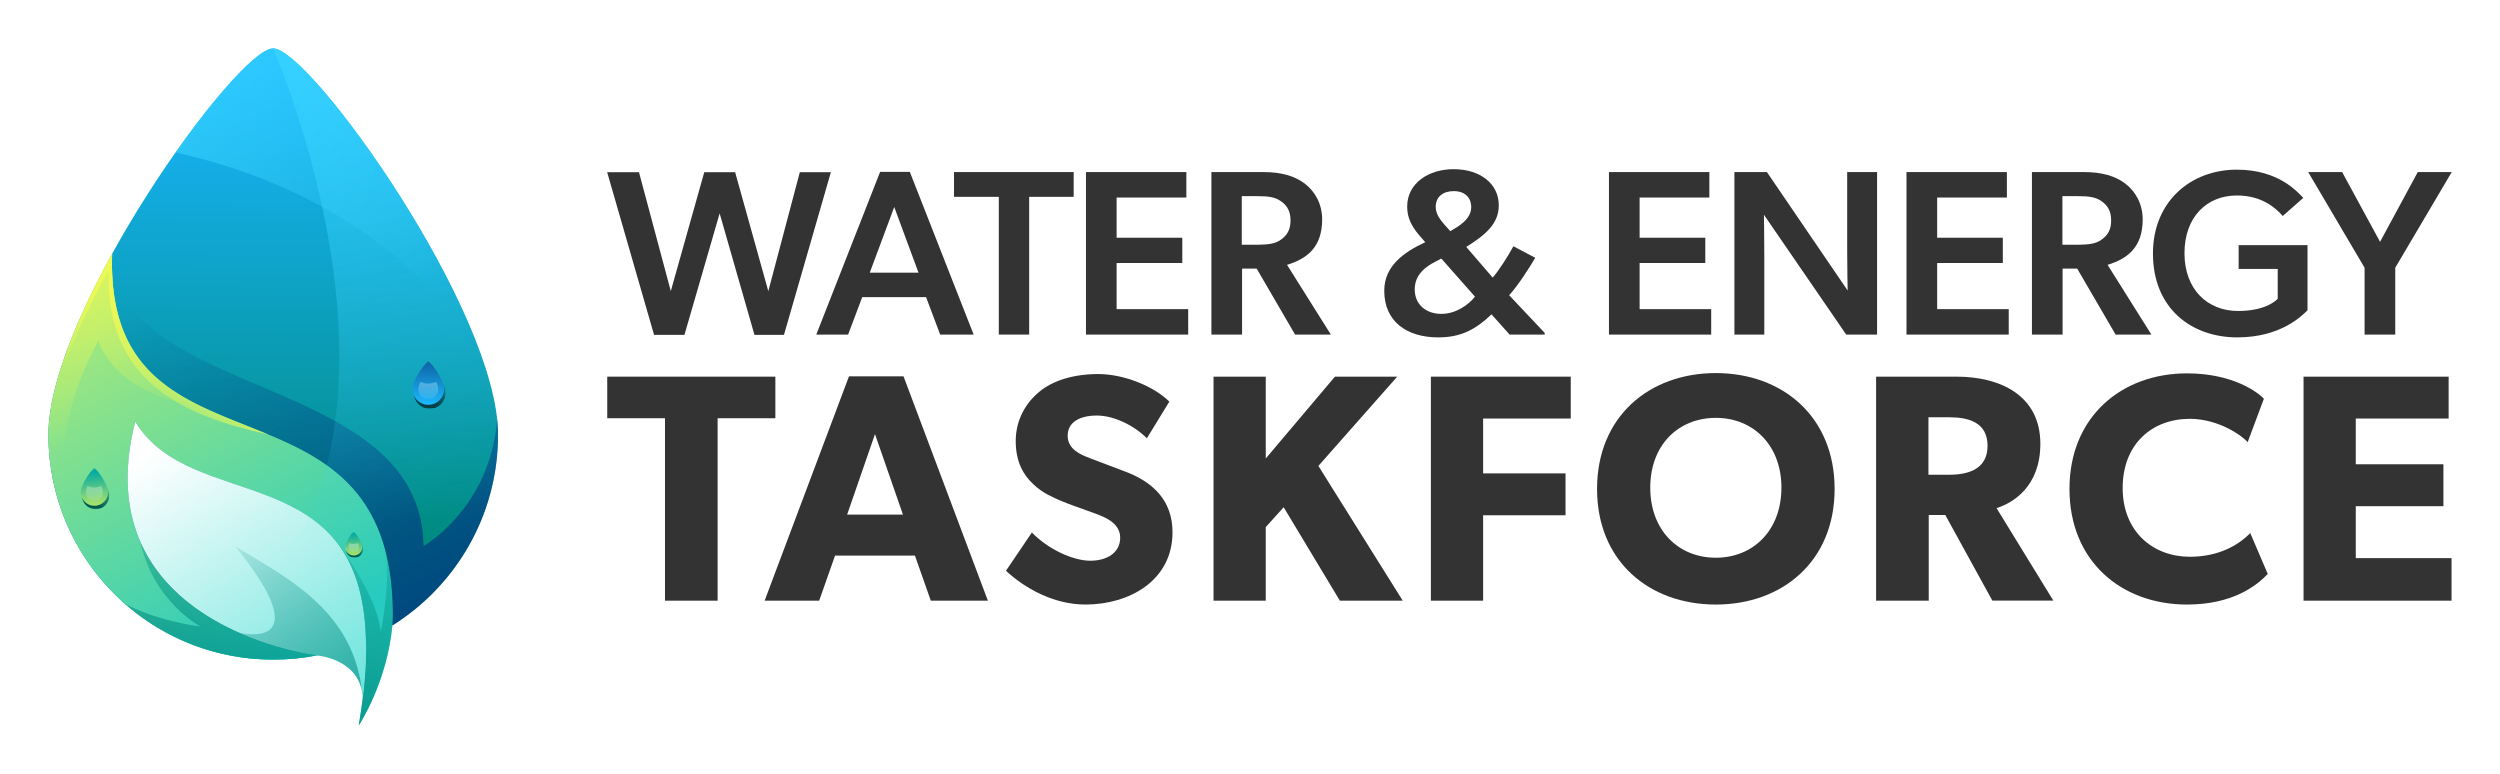 <?xml version="1.0" encoding="utf-8"?>
<!-- Generator: Adobe Illustrator 28.3.0, SVG Export Plug-In . SVG Version: 6.00 Build 0)  -->
<svg version="1.1" id="Layer_1" xmlns="http://www.w3.org/2000/svg" xmlns:xlink="http://www.w3.org/1999/xlink" x="0px" y="0px"
	 viewBox="0 0 2584.6 800" style="enable-background:new 0 0 2584.6 800;" xml:space="preserve">
<style type="text/css">
	.st0{fill:#333333;}
	.st1{fill-rule:evenodd;clip-rule:evenodd;fill:url(#SVGID_1_);}
	.st2{fill-rule:evenodd;clip-rule:evenodd;fill:url(#SVGID_00000107573082546970254900000015161832271438233522_);}
	
		.st3{fill-rule:evenodd;clip-rule:evenodd;fill:url(#SVGID_00000007420291259619309390000002371541657324877493_);filter:url(#Adobe_OpacityMaskFilter);}
	.st4{mask:url(#id0_1_);fill-rule:evenodd;clip-rule:evenodd;fill:#ECF955;}
	.st5{fill-rule:evenodd;clip-rule:evenodd;fill:url(#SVGID_00000065784081699345743610000006185396911864769156_);}
	
		.st6{fill-rule:evenodd;clip-rule:evenodd;fill:url(#SVGID_00000147918083823925283390000007248216655729937063_);filter:url(#Adobe_OpacityMaskFilter_00000124865279398254547050000013244766512041536176_);}
	.st7{mask:url(#id2_1_);fill-rule:evenodd;clip-rule:evenodd;fill:#008B80;}
	
		.st8{fill-rule:evenodd;clip-rule:evenodd;fill:url(#SVGID_00000147187039929453637820000009760312725930059657_);filter:url(#Adobe_OpacityMaskFilter_00000106128837066343955600000006836750312920165248_);}
	.st9{mask:url(#id4_1_);fill-rule:evenodd;clip-rule:evenodd;fill:#008B80;}
	
		.st10{fill-rule:evenodd;clip-rule:evenodd;fill:url(#SVGID_00000114752313201507079670000004400578320882723713_);filter:url(#Adobe_OpacityMaskFilter_00000047761832799934282940000016937568228962729909_);}
	.st11{mask:url(#id6_1_);fill-rule:evenodd;clip-rule:evenodd;fill:#008B80;}
	
		.st12{fill-rule:evenodd;clip-rule:evenodd;fill:url(#SVGID_00000060019683658193887470000005649401035020822421_);filter:url(#Adobe_OpacityMaskFilter_00000121238953387151492670000015474426201951582346_);}
	.st13{mask:url(#id8_1_);fill-rule:evenodd;clip-rule:evenodd;fill:#003780;}
	
		.st14{fill-rule:evenodd;clip-rule:evenodd;fill:url(#SVGID_00000116212874306255083630000010864401564578588578_);filter:url(#Adobe_OpacityMaskFilter_00000163787940698292373850000010687465364741637298_);}
	.st15{mask:url(#id10_1_);fill-rule:evenodd;clip-rule:evenodd;fill:#002223;}
	.st16{fill-rule:evenodd;clip-rule:evenodd;fill:url(#SVGID_00000181084305791626355480000002230420966637120172_);}
	
		.st17{fill-rule:evenodd;clip-rule:evenodd;fill:url(#SVGID_00000136400315007314456070000007387363991127088319_);filter:url(#Adobe_OpacityMaskFilter_00000055692101534599605860000015502807757334773429_);}
	.st18{mask:url(#id12_1_);fill-rule:evenodd;clip-rule:evenodd;fill:#FFFFFF;}
	
		.st19{fill-rule:evenodd;clip-rule:evenodd;fill:url(#SVGID_00000059992715000806948400000004987043356912623752_);filter:url(#Adobe_OpacityMaskFilter_00000140692498004982162880000016949875619657612731_);}
	.st20{mask:url(#id14_1_);fill-rule:evenodd;clip-rule:evenodd;fill:#005B50;}
	.st21{fill-rule:evenodd;clip-rule:evenodd;fill:url(#SVGID_00000147200760576517060940000018011259927898641064_);}
	
		.st22{fill-rule:evenodd;clip-rule:evenodd;fill:url(#SVGID_00000122712999640890487460000010956083077090560926_);filter:url(#Adobe_OpacityMaskFilter_00000003068614481722158680000011513612915932385157_);}
	.st23{mask:url(#id16_1_);fill-rule:evenodd;clip-rule:evenodd;fill:#FFFFFF;}
	
		.st24{fill-rule:evenodd;clip-rule:evenodd;fill:url(#SVGID_00000033334957304326442900000006592857740622460550_);filter:url(#Adobe_OpacityMaskFilter_00000161600697434596285260000000737900674210827673_);}
	.st25{mask:url(#id18_1_);fill-rule:evenodd;clip-rule:evenodd;fill:#005B50;}
	.st26{fill-rule:evenodd;clip-rule:evenodd;fill:url(#SVGID_00000011720067533678772720000004972896464072867502_);}
	
		.st27{fill-rule:evenodd;clip-rule:evenodd;fill:url(#SVGID_00000129198274240904728550000000540934488535548837_);filter:url(#Adobe_OpacityMaskFilter_00000137823313491088059200000000529213805451809978_);}
	.st28{mask:url(#id20_1_);fill-rule:evenodd;clip-rule:evenodd;fill:#FFFFFF;}
	
		.st29{fill-rule:evenodd;clip-rule:evenodd;fill:url(#SVGID_00000070111723316004452280000017293058963181392010_);filter:url(#Adobe_OpacityMaskFilter_00000142861693857343267430000007427860429578697893_);}
	.st30{mask:url(#id22_1_);fill-rule:evenodd;clip-rule:evenodd;fill:#39D5FF;}
	
		.st31{fill-rule:evenodd;clip-rule:evenodd;fill:url(#SVGID_00000116207333790194487590000003069742878382554534_);filter:url(#Adobe_OpacityMaskFilter_00000158726721471048243720000001220816261260514490_);}
	.st32{mask:url(#id24_1_);fill-rule:evenodd;clip-rule:evenodd;fill:#39D5FF;}
	
		.st33{fill-rule:evenodd;clip-rule:evenodd;fill:url(#SVGID_00000073681275069112104710000007498764922079611573_);filter:url(#Adobe_OpacityMaskFilter_00000000188796122833713930000001611895562469438386_);}
	.st34{mask:url(#id26_1_);fill-rule:evenodd;clip-rule:evenodd;fill:#ECF955;}
</style>
<g id="Text">
	<g>
		<path class="st0" d="M707.6,346.2h-31.4l-48.5-168.2h32.9l32.9,123l34.6-123H760l34.3,123l32.6-123h32.1l-48.5,168.2H780
			l-36-125.6L707.6,346.2z"/>
		<path class="st0" d="M891.4,307.2l-14.6,38.7h-32.9l66-168.2h30.7l66,168.2H972l-14.6-38.7H891.4z M949.6,281.9L924.5,214
			l-25.3,67.9H949.6z"/>
		<path class="st0" d="M986.3,203.5v-25.6H1110v25.6h-46v142.4h-31.4V203.5H986.3z"/>
		<path class="st0" d="M1226.5,177.9v26.3h-72.1v41.6h67.9v26.1h-67.9v47.7h74v26.3h-105.7v-168H1226.5z"/>
		<path class="st0" d="M1284.1,277.7v68.2h-31.7v-168h54.1c17.8,0,31.9,3.9,42.4,11.9c10.5,8,18,20.9,18,37c0,29-15.8,40.7-36.3,47
			l45.3,72.1h-37l-39.7-68.2H1284.1z M1324.5,247.6c6.3-4.6,9.7-10.2,9.7-19.7c0-9.3-3.4-15.3-9.7-19.7c-6.1-4.6-13.9-5.4-24.1-5.4
			h-16.6v50.2h16.6C1310.6,252.9,1318.4,252.2,1324.5,247.6z"/>
		<path class="st0" d="M1486.9,348.8c-32.4,0-55.8-16.3-55.8-48.2c0-25.3,19.7-39.7,42.4-50.2c-8.3-9.5-18.7-19.7-18.7-36.8
			c0-24.3,22.2-38.7,48-38.7c27.8,0,46.7,15.3,46.7,37.3c0,19.2-13.6,30.4-33.6,43.1l27.3,31.7c5.4-5.8,16.8-23.6,21.4-32.4
			l22.6,11.9c-4.6,8-18,29.2-27,38.7l36.8,39v1.7h-36.3L1542,325C1525.9,340.3,1510.8,348.8,1486.9,348.8z M1462.6,299.2
			c0,16.1,12.2,25.3,27.5,25.3c15.1,0,28-9.3,34.8-17.8l-34.8-39.4l-6.1,3.2C1474,275.6,1462.6,283.8,1462.6,299.2z M1521,214.2
			c0-10-6.6-16.6-18-16.6c-10.7,0-18.7,5.4-18.7,16.3c0,7.8,5.4,14.1,9,18.3l6.1,6.8C1507.1,234.4,1521,227.1,1521,214.2z"/>
		<path class="st0" d="M1767.2,177.9v26.3h-72.1v41.6h67.9v26.1h-67.9v47.7h74v26.3h-105.7v-168H1767.2z"/>
		<path class="st0" d="M1824,263.4v82.5h-30.9v-168h33.6l83.5,122.5c0,0-0.5-19.7-0.5-39.7v-82.8h30.9v168h-31.9L1823.6,222
			C1823.6,222,1824,243.4,1824,263.4z"/>
		<path class="st0" d="M2074.8,177.9v26.3h-72.1v41.6h67.9v26.1h-67.9v47.7h74v26.3h-105.7v-168H2074.8z"/>
		<path class="st0" d="M2132.4,277.7v68.2h-31.7v-168h54.1c17.8,0,31.9,3.9,42.4,11.9c10.5,8,18,20.9,18,37c0,29-15.8,40.7-36.3,47
			l45.3,72.1h-37l-39.7-68.2H2132.4z M2172.9,247.6c6.3-4.6,9.7-10.2,9.7-19.7c0-9.3-3.4-15.3-9.7-19.7c-6.1-4.6-13.9-5.4-24.1-5.4
			h-16.6v50.2h16.6C2159,252.9,2166.8,252.2,2172.9,247.6z"/>
		<path class="st0" d="M2314.5,253.4h71.1v67.4c-5.8,5.6-27.5,28-72.6,28c-47.7,0-87.2-30.2-87.2-86.7c0-54.1,39.4-86.7,86.7-86.7
			c43.3,0,62.8,23.1,68.7,29.2l-21.2,18.7c-8.5-9.7-22.9-21.2-47.5-21.2c-30.7,0-54.1,21.9-54.1,59.7c0,37.7,24.1,59.7,55.3,59.7
			c30.9,0,41.1-12.7,41.1-12.7V278h-40.4V253.4z"/>
		<path class="st0" d="M2386.3,177.9h35.1l39.2,72.1l39-72.1h35.1l-58.4,98.9v69.1h-31.7v-69.1L2386.3,177.9z"/>
	</g>
	<g>
		<path class="st0" d="M741.9,432.4V621h-54.4V432.4h-59.7v-43h173.8v43H741.9z"/>
		<path class="st0" d="M962.3,621l-16.4-46.6h-82.6L846.9,621h-56.4l87.2-231.9h56.4l87.2,231.9H962.3z M904.6,448.8L875.8,532h57.7
			L904.6,448.8z"/>
		<path class="st0" d="M1122.2,625c-33.6,0-63.4-17.5-82.2-34.9l26.8-39.6c16.8,17.4,42.6,29.2,60.4,29.2c17.4,0,30.9-8.4,30.9-23.8
			c0-15.8-17.1-21.8-27.2-25.5c-10.1-3.7-27.5-9.7-35.2-13.1c-5.7-2.7-17.5-7-27.5-16.8c-10.1-9.4-18.1-22.8-18.1-44.6
			c0-22.1,10.7-39.6,24.2-50.7c13.1-11.1,34.2-18.5,61.1-18.5c26.8,0,57.7,12.8,73.5,28.5l-23.2,37.9
			c-13.4-13.4-34.2-23.5-51.7-23.5c-17.5,0-30.2,6.7-30.2,20.8c0,14.1,13.1,19.5,23.5,23.5c10.1,4,27.2,10.1,34.6,13.1
			c29.5,10.7,50.3,29.9,50.3,63.4C1212.1,600.5,1167.2,625,1122.2,625z"/>
		<path class="st0" d="M1385.2,621l-58.1-96.6l-18.5,20.5V621h-54V389.4h54V474l71.5-84.6h64.4l-81.5,92.3l87.2,139.3H1385.2z"/>
		<path class="st0" d="M1533.3,432.7v56.7h85.2v43.3h-85.2V621h-54V389.4h144.6v43.3H1533.3z"/>
		<path class="st0" d="M1773.9,625c-68.8,0-122.8-44.6-122.8-119.5s54-119.8,122.8-119.8s122.8,45,122.8,119.8
			S1842.7,625,1773.9,625z M1773.9,432c-38.6,0-67.8,27.9-67.8,72.1c0,44.3,29.2,72.5,67.8,72.5s67.8-28.2,67.8-72.5
			C1841.7,460.2,1812.5,432,1773.9,432z"/>
		<path class="st0" d="M2059.8,621l-48.7-88.6h-17.1V621h-54.4V389.4h83.2c44.3,0,86.6,18.8,86.6,69.5c0,44-28.2,61.1-45.3,66.4
			l58.7,95.6H2059.8z M2015.2,431.4h-21.5v59.4h21.5c20.1,0,39.6-6,39.6-29.9C2054.8,436.7,2035.3,431.4,2015.2,431.4z"/>
		<path class="st0" d="M2261,625c-68.1,0-121.5-45-121.5-119.5c0-74.8,54-119.5,121.5-119.5c47.7,0,73.5,19.8,79.5,26.2l-16.8,45
			c-4.4-5.7-29.2-24.2-59.7-24.2c-39.3,0-69.5,26.2-69.5,71.5c0,45.3,31.5,71.1,69.5,71.1c28.9,0,49.7-11.4,62.4-24.5l18.1,42.3
			C2332.9,605.5,2308.4,625,2261,625z"/>
		<path class="st0" d="M2381.5,621V389.4h150v43.3h-96V480h90.6v43.3h-90.6V577h99v44H2381.5z"/>
	</g>
</g>
<g id="Ident">
	
		<linearGradient id="SVGID_1_" gradientUnits="userSpaceOnUse" x1="213.798" y1="1124.505" x2="219.152" y2="1582.999" gradientTransform="matrix(1.06 0 0 -1.06 54.5 1750.966)">
		<stop  offset="0" style="stop-color:#008B80"/>
		<stop  offset="1" style="stop-color:#19B5FE"/>
	</linearGradient>
	<path class="st1" d="M282.4,50c37.8,0,232.5,271.1,232.5,399.5S410.8,681.9,282.4,681.9S50,577.9,50,449.5S244.6,50,282.4,50
		L282.4,50z"/>
	
		<linearGradient id="SVGID_00000164494498789602361400000009380470799723915919_" gradientUnits="userSpaceOnUse" x1="226.886" y1="1024.295" x2="-46.484" y2="1531.222" gradientTransform="matrix(1.06 0 0 -1.06 54.5 1750.966)">
		<stop  offset="0" style="stop-color:#27CBC0"/>
		<stop  offset="1" style="stop-color:#ECF955"/>
	</linearGradient>
	<path style="fill-rule:evenodd;clip-rule:evenodd;fill:url(#SVGID_00000164494498789602361400000009380470799723915919_);" d="
		M406,634.5c0-264.5-298.5-127.1-290.1-372.1C78.6,330.2,50,400.3,50,449.5c0,12.8,1,25.3,3,37.6c18,110.5,113.8,194.9,229.4,194.9
		c15.4,0,30.4-1.5,44.9-4.3c-56.5-8.3-234.6-56.7-187.5-241.7c66,109,281.7,16.8,231.1,314.1c0,0,29.2-43.8,34.8-103.4
		C405.9,642.6,406,638.6,406,634.5L406,634.5z"/>
	<defs>
		<filter id="Adobe_OpacityMaskFilter" filterUnits="userSpaceOnUse" x="52.8" y="262.4" width="225" height="186.9">
			<feColorMatrix  type="matrix" values="1 0 0 0 0  0 1 0 0 0  0 0 1 0 0  0 0 0 1 0"/>
		</filter>
	</defs>
	<mask maskUnits="userSpaceOnUse" x="52.8" y="262.4" width="225" height="186.9" id="id0_1_">
		
			<linearGradient id="SVGID_00000183209852211829892040000000665030309209254072_" gradientUnits="userSpaceOnUse" x1="110.052" y1="1324.123" x2="63.692" y2="1255.004" gradientTransform="matrix(1.06 0 0 -1.06 54.5 1750.966)">
			<stop  offset="0" style="stop-color:#FFFFFF"/>
			<stop  offset="1" style="stop-color:#FFFFFF;stop-opacity:0"/>
		</linearGradient>
		
			<rect x="52.8" y="262.4" style="fill-rule:evenodd;clip-rule:evenodd;fill:url(#SVGID_00000183209852211829892040000000665030309209254072_);filter:url(#Adobe_OpacityMaskFilter);" width="225" height="186.9"/>
	</mask>
	<path class="st4" d="M277.8,449.3c-79.8-33.4-166.5-53.3-161.9-186.9c-30.4,55.2-55,112-63.1,157.8c10.4-42.5,32.7-92.4,59.6-141.1
		C108.4,395.2,190.5,430.2,277.8,449.3L277.8,449.3z"/>
	
		<linearGradient id="SVGID_00000183251199606825794140000015320145509762339736_" gradientUnits="userSpaceOnUse" x1="119.361" y1="1224.219" x2="333.854" y2="871.153" gradientTransform="matrix(1.06 0 0 -1.06 54.5 1750.966)">
		<stop  offset="0" style="stop-color:#FFFFFF"/>
		<stop  offset="1" style="stop-color:#37DBD0"/>
	</linearGradient>
	<path style="fill-rule:evenodd;clip-rule:evenodd;fill:url(#SVGID_00000183251199606825794140000015320145509762339736_);" d="
		M378.4,661.3c-5-189.9-180.3-129.1-238.6-225.4c-47.1,185,131,233.5,187.5,241.7l0,0l0,0c0.7,0,46.4,3.5,47.6,44.5
		C377.8,699.4,378.8,679.2,378.4,661.3L378.4,661.3z"/>
	<defs>
		
			<filter id="Adobe_OpacityMaskFilter_00000137099240092330043320000017338020282645568695_" filterUnits="userSpaceOnUse" x="243.5" y="565.1" width="130.8" height="150.2">
			<feColorMatrix  type="matrix" values="1 0 0 0 0  0 1 0 0 0  0 0 1 0 0  0 0 0 1 0"/>
		</filter>
	</defs>
	<mask maskUnits="userSpaceOnUse" x="243.5" y="565.1" width="130.8" height="150.2" id="id2_1_">
		
			<linearGradient id="SVGID_00000003102056425080671770000014401828621651696554_" gradientUnits="userSpaceOnUse" x1="378.384" y1="853.541" x2="152.436" y2="1170.359" gradientTransform="matrix(1.06 0 0 -1.06 54.5 1750.966)">
			<stop  offset="0" style="stop-color:#FFFFFF"/>
			<stop  offset="1" style="stop-color:#FFFFFF;stop-opacity:0"/>
		</linearGradient>
		
			<rect x="243.5" y="565.1" style="fill-rule:evenodd;clip-rule:evenodd;fill:url(#SVGID_00000003102056425080671770000014401828621651696554_);filter:url(#Adobe_OpacityMaskFilter_00000137099240092330043320000017338020282645568695_);" width="130.8" height="150.2"/>
	</mask>
	<path class="st7" d="M243.5,565.1c89.4,110.8,3.3,88.9,3.3,88.9c31.7,14.1,62.4,20.9,80.6,23.6c0,0,0,0,0,0c0.6,0,41.1,3.1,47,37.7
		c-2.1-17.8-6.6-33.3-13.1-47C337.7,618.4,289.2,592.3,243.5,565.1L243.5,565.1z"/>
	<defs>
		
			<filter id="Adobe_OpacityMaskFilter_00000151504861601495798820000012947964459178233021_" filterUnits="userSpaceOnUse" x="129.3" y="561" width="198" height="120.9">
			<feColorMatrix  type="matrix" values="1 0 0 0 0  0 1 0 0 0  0 0 1 0 0  0 0 0 1 0"/>
		</filter>
	</defs>
	<mask maskUnits="userSpaceOnUse" x="129.3" y="561" width="198" height="120.9" id="id4_1_">
		
			<linearGradient id="SVGID_00000116955026960207851790000007265066576211801267_" gradientUnits="userSpaceOnUse" x1="128.477" y1="908.689" x2="196.81" y2="1210.501" gradientTransform="matrix(1.06 0 0 -1.06 54.5 1750.966)">
			<stop  offset="0" style="stop-color:#FFFFFF"/>
			<stop  offset="1" style="stop-color:#FFFFFF;stop-opacity:0"/>
		</linearGradient>
		
			<rect x="129.3" y="561" style="fill-rule:evenodd;clip-rule:evenodd;fill:url(#SVGID_00000116955026960207851790000007265066576211801267_);filter:url(#Adobe_OpacityMaskFilter_00000151504861601495798820000012947964459178233021_);" width="198" height="120.9"/>
	</mask>
	<path class="st9" d="M207.2,647.7c-38.2-5.2-64.5-16.4-77.9-23.4c40.9,35.9,94.5,57.6,153.1,57.6c15.4,0,30.4-1.5,44.9-4.3
		c-40.7-6-144.6-32.8-181.9-116.6C158.9,622.2,207.2,647.7,207.2,647.7z"/>
	<defs>
		
			<filter id="Adobe_OpacityMaskFilter_00000178899278640705672230000015984267001414091938_" filterUnits="userSpaceOnUse" x="349.7" y="562.7" width="56.3" height="187.3">
			<feColorMatrix  type="matrix" values="1 0 0 0 0  0 1 0 0 0  0 0 1 0 0  0 0 0 1 0"/>
		</filter>
	</defs>
	<mask maskUnits="userSpaceOnUse" x="349.7" y="562.7" width="56.3" height="187.3" id="id6_1_">
		
			<linearGradient id="SVGID_00000057121415688650099290000018059980204021321857_" gradientUnits="userSpaceOnUse" x1="269.747" y1="876.705" x2="338.08" y2="1178.516" gradientTransform="matrix(1.06 0 0 -1.06 54.5 1750.966)">
			<stop  offset="0" style="stop-color:#FFFFFF"/>
			<stop  offset="1" style="stop-color:#FFFFFF;stop-opacity:0"/>
		</linearGradient>
		
			<rect x="349.7" y="562.7" style="fill-rule:evenodd;clip-rule:evenodd;fill:url(#SVGID_00000057121415688650099290000018059980204021321857_);filter:url(#Adobe_OpacityMaskFilter_00000178899278640705672230000015984267001414091938_);" width="56.3" height="187.3"/>
	</mask>
	<path class="st11" d="M349.7,562.7c25.8,34.6,37.7,90.1,21.1,187.3c0,0,29.2-43.8,34.8-103.4c0.2-4,0.4-8.1,0.4-12.1
		c0-26-2.9-48-8.1-67c7.1,31.5-4.3,86.2-4.3,86.2C390.5,615.7,349.7,562.7,349.7,562.7L349.7,562.7z"/>
	<defs>
		
			<filter id="Adobe_OpacityMaskFilter_00000176764263594553972500000005858062905161498289_" filterUnits="userSpaceOnUse" x="115.8" y="262.4" width="399.1" height="384.2">
			<feColorMatrix  type="matrix" values="1 0 0 0 0  0 1 0 0 0  0 0 1 0 0  0 0 0 1 0"/>
		</filter>
	</defs>
	<mask maskUnits="userSpaceOnUse" x="115.8" y="262.4" width="399.1" height="384.2" id="id8_1_">
		
			<linearGradient id="SVGID_00000074434064710411950900000015745620273848075918_" gradientUnits="userSpaceOnUse" x1="387.384" y1="955.383" x2="153.158" y2="1398.442" gradientTransform="matrix(1.06 0 0 -1.06 54.5 1750.966)">
			<stop  offset="0" style="stop-color:#FFFFFF"/>
			<stop  offset="1" style="stop-color:#FFFFFF;stop-opacity:0"/>
		</linearGradient>
		
			<rect x="115.8" y="262.4" style="fill-rule:evenodd;clip-rule:evenodd;fill:url(#SVGID_00000074434064710411950900000015745620273848075918_);filter:url(#Adobe_OpacityMaskFilter_00000176764263594553972500000005858062905161498289_);" width="399.1" height="384.2"/>
	</mask>
	<path class="st13" d="M338,481c26.9,19.2,48.8,45.6,60,86.5c5.2,19,8.1,41,8.1,67c0,4.1-0.1,8.1-0.4,12.1
		c65.6-41.1,109.2-114,109.2-197.1c0-5.1-0.3-10.5-0.9-16c-7.4,92.4-76.1,131-76.1,131c-1-63.5-40.4-100.8-91.3-129.1
		c-93.5-52.1-225.9-73.9-230.7-173c-3.2,94.8,39.5,132.4,93.1,158.1C251,440.6,299.6,453.6,338,481L338,481z"/>
	<defs>
		
			<filter id="Adobe_OpacityMaskFilter_00000049906968922113085530000018107344406884042135_" filterUnits="userSpaceOnUse" x="427.9" y="378" width="32.8" height="44.6">
			<feColorMatrix  type="matrix" values="1 0 0 0 0  0 1 0 0 0  0 0 1 0 0  0 0 0 1 0"/>
		</filter>
	</defs>
	<mask maskUnits="userSpaceOnUse" x="427.9" y="378" width="32.8" height="44.6" id="id10_1_">
		
			<linearGradient id="SVGID_00000116938075572480470990000004612319080822304646_" gradientUnits="userSpaceOnUse" x1="361.47" y1="1261.332" x2="375.887" y2="1290.547" gradientTransform="matrix(1.06 0 0 -1.06 54.5 1750.966)">
			<stop  offset="0" style="stop-color:#FFFFFF"/>
			<stop  offset="1" style="stop-color:#FFFFFF;stop-opacity:0"/>
		</linearGradient>
		
			<rect x="427.9" y="378" style="fill-rule:evenodd;clip-rule:evenodd;fill:url(#SVGID_00000116938075572480470990000004612319080822304646_);filter:url(#Adobe_OpacityMaskFilter_00000049906968922113085530000018107344406884042135_);" width="32.8" height="44.6"/>
	</mask>
	<path class="st15" d="M444.3,378c2.7,0,16.4,19.1,16.4,28.2s-7.3,16.4-16.4,16.4c-9.1,0-16.4-7.3-16.4-16.4S441.6,378,444.3,378z"
		/>
	
		<linearGradient id="SVGID_00000026140898319355236680000009378416848156806830_" gradientUnits="userSpaceOnUse" x1="366.262" y1="1298.844" x2="366.262" y2="1256.776" gradientTransform="matrix(1.06 0 0 -1.06 54.5 1750.966)">
		<stop  offset="0" style="stop-color:#004790"/>
		<stop  offset="1" style="stop-color:#19B5FE"/>
	</linearGradient>
	<path style="fill-rule:evenodd;clip-rule:evenodd;fill:url(#SVGID_00000026140898319355236680000009378416848156806830_);" d="
		M442.8,373.9c2.7,0,16.4,19.1,16.4,28.2c0,9.1-7.3,16.4-16.4,16.4c-9.1,0-16.4-7.3-16.4-16.4C426.4,393,440.2,373.9,442.8,373.9z"
		/>
	<defs>
		
			<filter id="Adobe_OpacityMaskFilter_00000111170802664839101790000006871826229123334836_" filterUnits="userSpaceOnUse" x="432.4" y="394.7" width="20.9" height="17.8">
			<feColorMatrix  type="matrix" values="1 0 0 0 0  0 1 0 0 0  0 0 1 0 0  0 0 0 1 0"/>
		</filter>
	</defs>
	<mask maskUnits="userSpaceOnUse" x="432.4" y="394.7" width="20.9" height="17.8" id="id12_1_">
		
			<linearGradient id="SVGID_00000152945470346343770380000000747582321428571822_" gradientUnits="userSpaceOnUse" x1="367.227" y1="1324.445" x2="366.007" y2="1256.781" gradientTransform="matrix(1.06 0 0 -1.06 54.5 1750.966)">
			<stop  offset="0" style="stop-color:#FFFFFF"/>
			<stop  offset="1" style="stop-color:#FFFFFF;stop-opacity:0"/>
		</linearGradient>
		
			<rect x="432.4" y="394.7" style="fill-rule:evenodd;clip-rule:evenodd;fill:url(#SVGID_00000152945470346343770380000000747582321428571822_);filter:url(#Adobe_OpacityMaskFilter_00000111170802664839101790000006871826229123334836_);" width="20.9" height="17.8"/>
	</mask>
	<path class="st18" d="M434.7,394.7c-1.2,2.6-2.4,5.5-2.4,7.3c0,5.8,4.7,10.5,10.5,10.5c5.8,0,10.4-4.7,10.4-10.5
		c0-1.9-1.1-4.8-2.4-7.3c-2.4,1.2-5.2,1.9-8.1,1.9C439.9,396.6,437.2,396,434.7,394.7L434.7,394.7z"/>
	<defs>
		
			<filter id="Adobe_OpacityMaskFilter_00000075870924987700085270000007523947835175746206_" filterUnits="userSpaceOnUse" x="84.7" y="487.9" width="28.4" height="38.6">
			<feColorMatrix  type="matrix" values="1 0 0 0 0  0 1 0 0 0  0 0 1 0 0  0 0 0 1 0"/>
		</filter>
	</defs>
	<mask maskUnits="userSpaceOnUse" x="84.7" y="487.9" width="28.4" height="38.6" id="id14_1_">
		
			<linearGradient id="SVGID_00000073689817906761426300000008502065335216468414_" gradientUnits="userSpaceOnUse" x1="36.544" y1="1162.224" x2="49.024" y2="1187.507" gradientTransform="matrix(1.06 0 0 -1.06 54.5 1750.966)">
			<stop  offset="0" style="stop-color:#FFFFFF"/>
			<stop  offset="1" style="stop-color:#FFFFFF;stop-opacity:0"/>
		</linearGradient>
		
			<rect x="84.7" y="487.9" style="fill-rule:evenodd;clip-rule:evenodd;fill:url(#SVGID_00000073689817906761426300000008502065335216468414_);filter:url(#Adobe_OpacityMaskFilter_00000075870924987700085270000007523947835175746206_);" width="28.4" height="38.6"/>
	</mask>
	<path class="st20" d="M98.9,487.9c2.3,0,14.2,16.6,14.2,24.4s-6.4,14.2-14.2,14.2c-7.8,0-14.2-6.4-14.2-14.2
		C84.7,504.5,96.6,487.9,98.9,487.9z"/>
	
		<linearGradient id="SVGID_00000160161192061206861020000013090195036134224257_" gradientUnits="userSpaceOnUse" x1="39.69" y1="1191.051" x2="41.972" y2="1146.684" gradientTransform="matrix(1.06 0 0 -1.06 54.5 1750.966)">
		<stop  offset="0" style="stop-color:#07ABA0"/>
		<stop  offset="1" style="stop-color:#ECF955"/>
	</linearGradient>
	<path style="fill-rule:evenodd;clip-rule:evenodd;fill:url(#SVGID_00000160161192061206861020000013090195036134224257_);" d="
		M97.6,484.3c2.3,0,14.2,16.6,14.2,24.4s-6.4,14.2-14.2,14.2c-7.8,0-14.2-6.4-14.2-14.2C83.4,500.9,95.3,484.3,97.6,484.3z"/>
	<defs>
		
			<filter id="Adobe_OpacityMaskFilter_00000115504040663344648710000011466527282905773221_" filterUnits="userSpaceOnUse" x="88.6" y="502.4" width="18.1" height="15.4">
			<feColorMatrix  type="matrix" values="1 0 0 0 0  0 1 0 0 0  0 0 1 0 0  0 0 0 1 0"/>
		</filter>
	</defs>
	<mask maskUnits="userSpaceOnUse" x="88.6" y="502.4" width="18.1" height="15.4" id="id16_1_">
		
			<linearGradient id="SVGID_00000175302173758511005270000008704543494654918806_" gradientUnits="userSpaceOnUse" x1="41.527" y1="1216.846" x2="40.473" y2="1158.282" gradientTransform="matrix(1.06 0 0 -1.06 54.5 1750.966)">
			<stop  offset="0" style="stop-color:#FFFFFF"/>
			<stop  offset="1" style="stop-color:#FFFFFF;stop-opacity:0"/>
		</linearGradient>
		
			<rect x="88.6" y="502.4" style="fill-rule:evenodd;clip-rule:evenodd;fill:url(#SVGID_00000175302173758511005270000008704543494654918806_);filter:url(#Adobe_OpacityMaskFilter_00000115504040663344648710000011466527282905773221_);" width="18.1" height="15.4"/>
	</mask>
	<path class="st23" d="M90.6,502.4c-1.1,2.2-2.1,4.7-2.1,6.3c0,5,4.1,9,9,9c5,0,9.1-4.1,9.1-9c0-1.6-1-4.1-2.1-6.3
		c-2.1,1-4.5,1.6-7,1.6S92.8,503.4,90.6,502.4z"/>
	<defs>
		
			<filter id="Adobe_OpacityMaskFilter_00000043426653987985502910000001675587135951180956_" filterUnits="userSpaceOnUse" x="357.6" y="552.3" width="17.9" height="24.3">
			<feColorMatrix  type="matrix" values="1 0 0 0 0  0 1 0 0 0  0 0 1 0 0  0 0 0 1 0"/>
		</filter>
	</defs>
	<mask maskUnits="userSpaceOnUse" x="357.6" y="552.3" width="17.9" height="24.3" id="id18_1_">
		
			<linearGradient id="SVGID_00000074430612063272030880000000795986487058232208_" gradientUnits="userSpaceOnUse" x1="290.926" y1="1112.235" x2="298.788" y2="1128.167" gradientTransform="matrix(1.06 0 0 -1.06 54.5 1750.966)">
			<stop  offset="0" style="stop-color:#FFFFFF"/>
			<stop  offset="1" style="stop-color:#FFFFFF;stop-opacity:0"/>
		</linearGradient>
		
			<rect x="357.6" y="552.3" style="fill-rule:evenodd;clip-rule:evenodd;fill:url(#SVGID_00000074430612063272030880000000795986487058232208_);filter:url(#Adobe_OpacityMaskFilter_00000043426653987985502910000001675587135951180956_);" width="17.9" height="24.3"/>
	</mask>
	<path class="st25" d="M366.5,552.3c1.5,0,8.9,10.4,8.9,15.4c0,4.9-4,8.9-8.9,8.9c-4.9,0-8.9-4-8.9-8.9
		C357.6,562.7,365.1,552.3,366.5,552.3z"/>
	
		<linearGradient id="SVGID_00000073692065004142479190000013119564466183618703_" gradientUnits="userSpaceOnUse" x1="292.903" y1="1130.4" x2="294.344" y2="1102.455" gradientTransform="matrix(1.06 0 0 -1.06 54.5 1750.966)">
		<stop  offset="0" style="stop-color:#07ABA0"/>
		<stop  offset="1" style="stop-color:#ECF955"/>
	</linearGradient>
	<path style="fill-rule:evenodd;clip-rule:evenodd;fill:url(#SVGID_00000073692065004142479190000013119564466183618703_);" d="
		M365.7,550c1.5,0,8.9,10.4,8.9,15.4c0,4.9-4,8.9-8.9,8.9c-4.9,0-8.9-4-8.9-8.9C356.8,560.5,364.3,550,365.7,550z"/>
	<defs>
		
			<filter id="Adobe_OpacityMaskFilter_00000016756305581552910750000014905463921700647356_" filterUnits="userSpaceOnUse" x="360" y="561.4" width="11.4" height="9.7">
			<feColorMatrix  type="matrix" values="1 0 0 0 0  0 1 0 0 0  0 0 1 0 0  0 0 0 1 0"/>
		</filter>
	</defs>
	<mask maskUnits="userSpaceOnUse" x="360" y="561.4" width="11.4" height="9.7" id="id20_1_">
		
			<linearGradient id="SVGID_00000088850209254385615860000003424514072810970522_" gradientUnits="userSpaceOnUse" x1="294.069" y1="1146.647" x2="293.4" y2="1109.761" gradientTransform="matrix(1.06 0 0 -1.06 54.5 1750.966)">
			<stop  offset="0" style="stop-color:#FFFFFF"/>
			<stop  offset="1" style="stop-color:#FFFFFF;stop-opacity:0"/>
		</linearGradient>
		
			<rect x="360" y="561.4" style="fill-rule:evenodd;clip-rule:evenodd;fill:url(#SVGID_00000088850209254385615860000003424514072810970522_);filter:url(#Adobe_OpacityMaskFilter_00000016756305581552910750000014905463921700647356_);" width="11.4" height="9.7"/>
	</mask>
	<path class="st28" d="M361.3,561.4c-0.7,1.4-1.3,3-1.3,4c0,3.1,2.5,5.7,5.7,5.7s5.7-2.5,5.7-5.7c0-1-0.6-2.6-1.3-4
		c-1.3,0.7-2.8,1-4.4,1S362.6,562.1,361.3,561.4z"/>
	<defs>
		
			<filter id="Adobe_OpacityMaskFilter_00000052801676916324765500000016349145834850938752_" filterUnits="userSpaceOnUse" x="200.6" y="50" width="314.3" height="631.9">
			<feColorMatrix  type="matrix" values="1 0 0 0 0  0 1 0 0 0  0 0 1 0 0  0 0 0 1 0"/>
		</filter>
	</defs>
	<mask maskUnits="userSpaceOnUse" x="200.6" y="50" width="314.3" height="631.9" id="id22_1_">
		
			<linearGradient id="SVGID_00000112594948570561191970000008452259902666199217_" gradientUnits="userSpaceOnUse" x1="189.424" y1="1806.406" x2="318.504" y2="1138.24" gradientTransform="matrix(1.06 0 0 -1.06 54.5 1750.966)">
			<stop  offset="0" style="stop-color:#FFFFFF"/>
			<stop  offset="1" style="stop-color:#FFFFFF;stop-opacity:0"/>
		</linearGradient>
		
			<rect x="200.6" y="50" style="fill-rule:evenodd;clip-rule:evenodd;fill:url(#SVGID_00000112594948570561191970000008452259902666199217_);filter:url(#Adobe_OpacityMaskFilter_00000052801676916324765500000016349145834850938752_);" width="314.3" height="631.9"/>
	</mask>
	<path class="st30" d="M282.4,50c37.8,0,232.5,271.1,232.5,399.5S410.8,681.9,282.4,681.9c-28.8,0-56.4-5.3-81.8-14.8
		C481.5,505.1,282.4,50,282.4,50L282.4,50z"/>
	<defs>
		
			<filter id="Adobe_OpacityMaskFilter_00000018214712824114418180000016335805052524000169_" filterUnits="userSpaceOnUse" x="181.5" y="50" width="316.9" height="320">
			<feColorMatrix  type="matrix" values="1 0 0 0 0  0 1 0 0 0  0 0 1 0 0  0 0 0 1 0"/>
		</filter>
	</defs>
	<mask maskUnits="userSpaceOnUse" x="181.5" y="50" width="316.9" height="320" id="id24_1_">
		
			<linearGradient id="SVGID_00000010995645962831981070000003294502358810075811_" gradientUnits="userSpaceOnUse" x1="18.384" y1="1678.676" x2="371.45" y2="1361.675" gradientTransform="matrix(1.06 0 0 -1.06 54.5 1750.966)">
			<stop  offset="0" style="stop-color:#FFFFFF"/>
			<stop  offset="1" style="stop-color:#FFFFFF;stop-opacity:0"/>
		</linearGradient>
		
			<rect x="181.5" y="50" style="fill-rule:evenodd;clip-rule:evenodd;fill:url(#SVGID_00000010995645962831981070000003294502358810075811_);filter:url(#Adobe_OpacityMaskFilter_00000018214712824114418180000016335805052524000169_);" width="316.9" height="320"/>
	</mask>
	<path class="st32" d="M282.4,50c31.1,0,168.3,183.4,216,320c-2.5-5-80.2-159.5-316.9-212.4C225.4,95.3,267,50,282.4,50L282.4,50z"
		/>
	<defs>
		
			<filter id="Adobe_OpacityMaskFilter_00000004544019843289378110000012857492416051042188_" filterUnits="userSpaceOnUse" x="50" y="262.4" width="159" height="276.4">
			<feColorMatrix  type="matrix" values="1 0 0 0 0  0 1 0 0 0  0 0 1 0 0  0 0 0 1 0"/>
		</filter>
	</defs>
	<mask maskUnits="userSpaceOnUse" x="50" y="262.4" width="159" height="276.4" id="id26_1_">
		
			<linearGradient id="SVGID_00000064320156054228673220000004613536963660852141_" gradientUnits="userSpaceOnUse" x1="25.993" y1="1458.133" x2="81.043" y2="1231.296" gradientTransform="matrix(1.06 0 0 -1.06 54.5 1750.966)">
			<stop  offset="0" style="stop-color:#FFFFFF"/>
			<stop  offset="1" style="stop-color:#FFFFFF;stop-opacity:0"/>
		</linearGradient>
		
			<rect x="50" y="262.4" style="fill-rule:evenodd;clip-rule:evenodd;fill:url(#SVGID_00000064320156054228673220000004613536963660852141_);filter:url(#Adobe_OpacityMaskFilter_00000004544019843289378110000012857492416051042188_);" width="159" height="276.4"/>
	</mask>
	<path class="st34" d="M67.7,538.7c0,0-21.3-86,34.1-186.6c0,0,14.2,56.3,107.2,68.4c-53.6-25.7-96.3-63.3-93.1-158.1
		C78.6,330.2,50,400.3,50,449.5C50,481.1,56.3,511.3,67.7,538.7z"/>
</g>
</svg>
